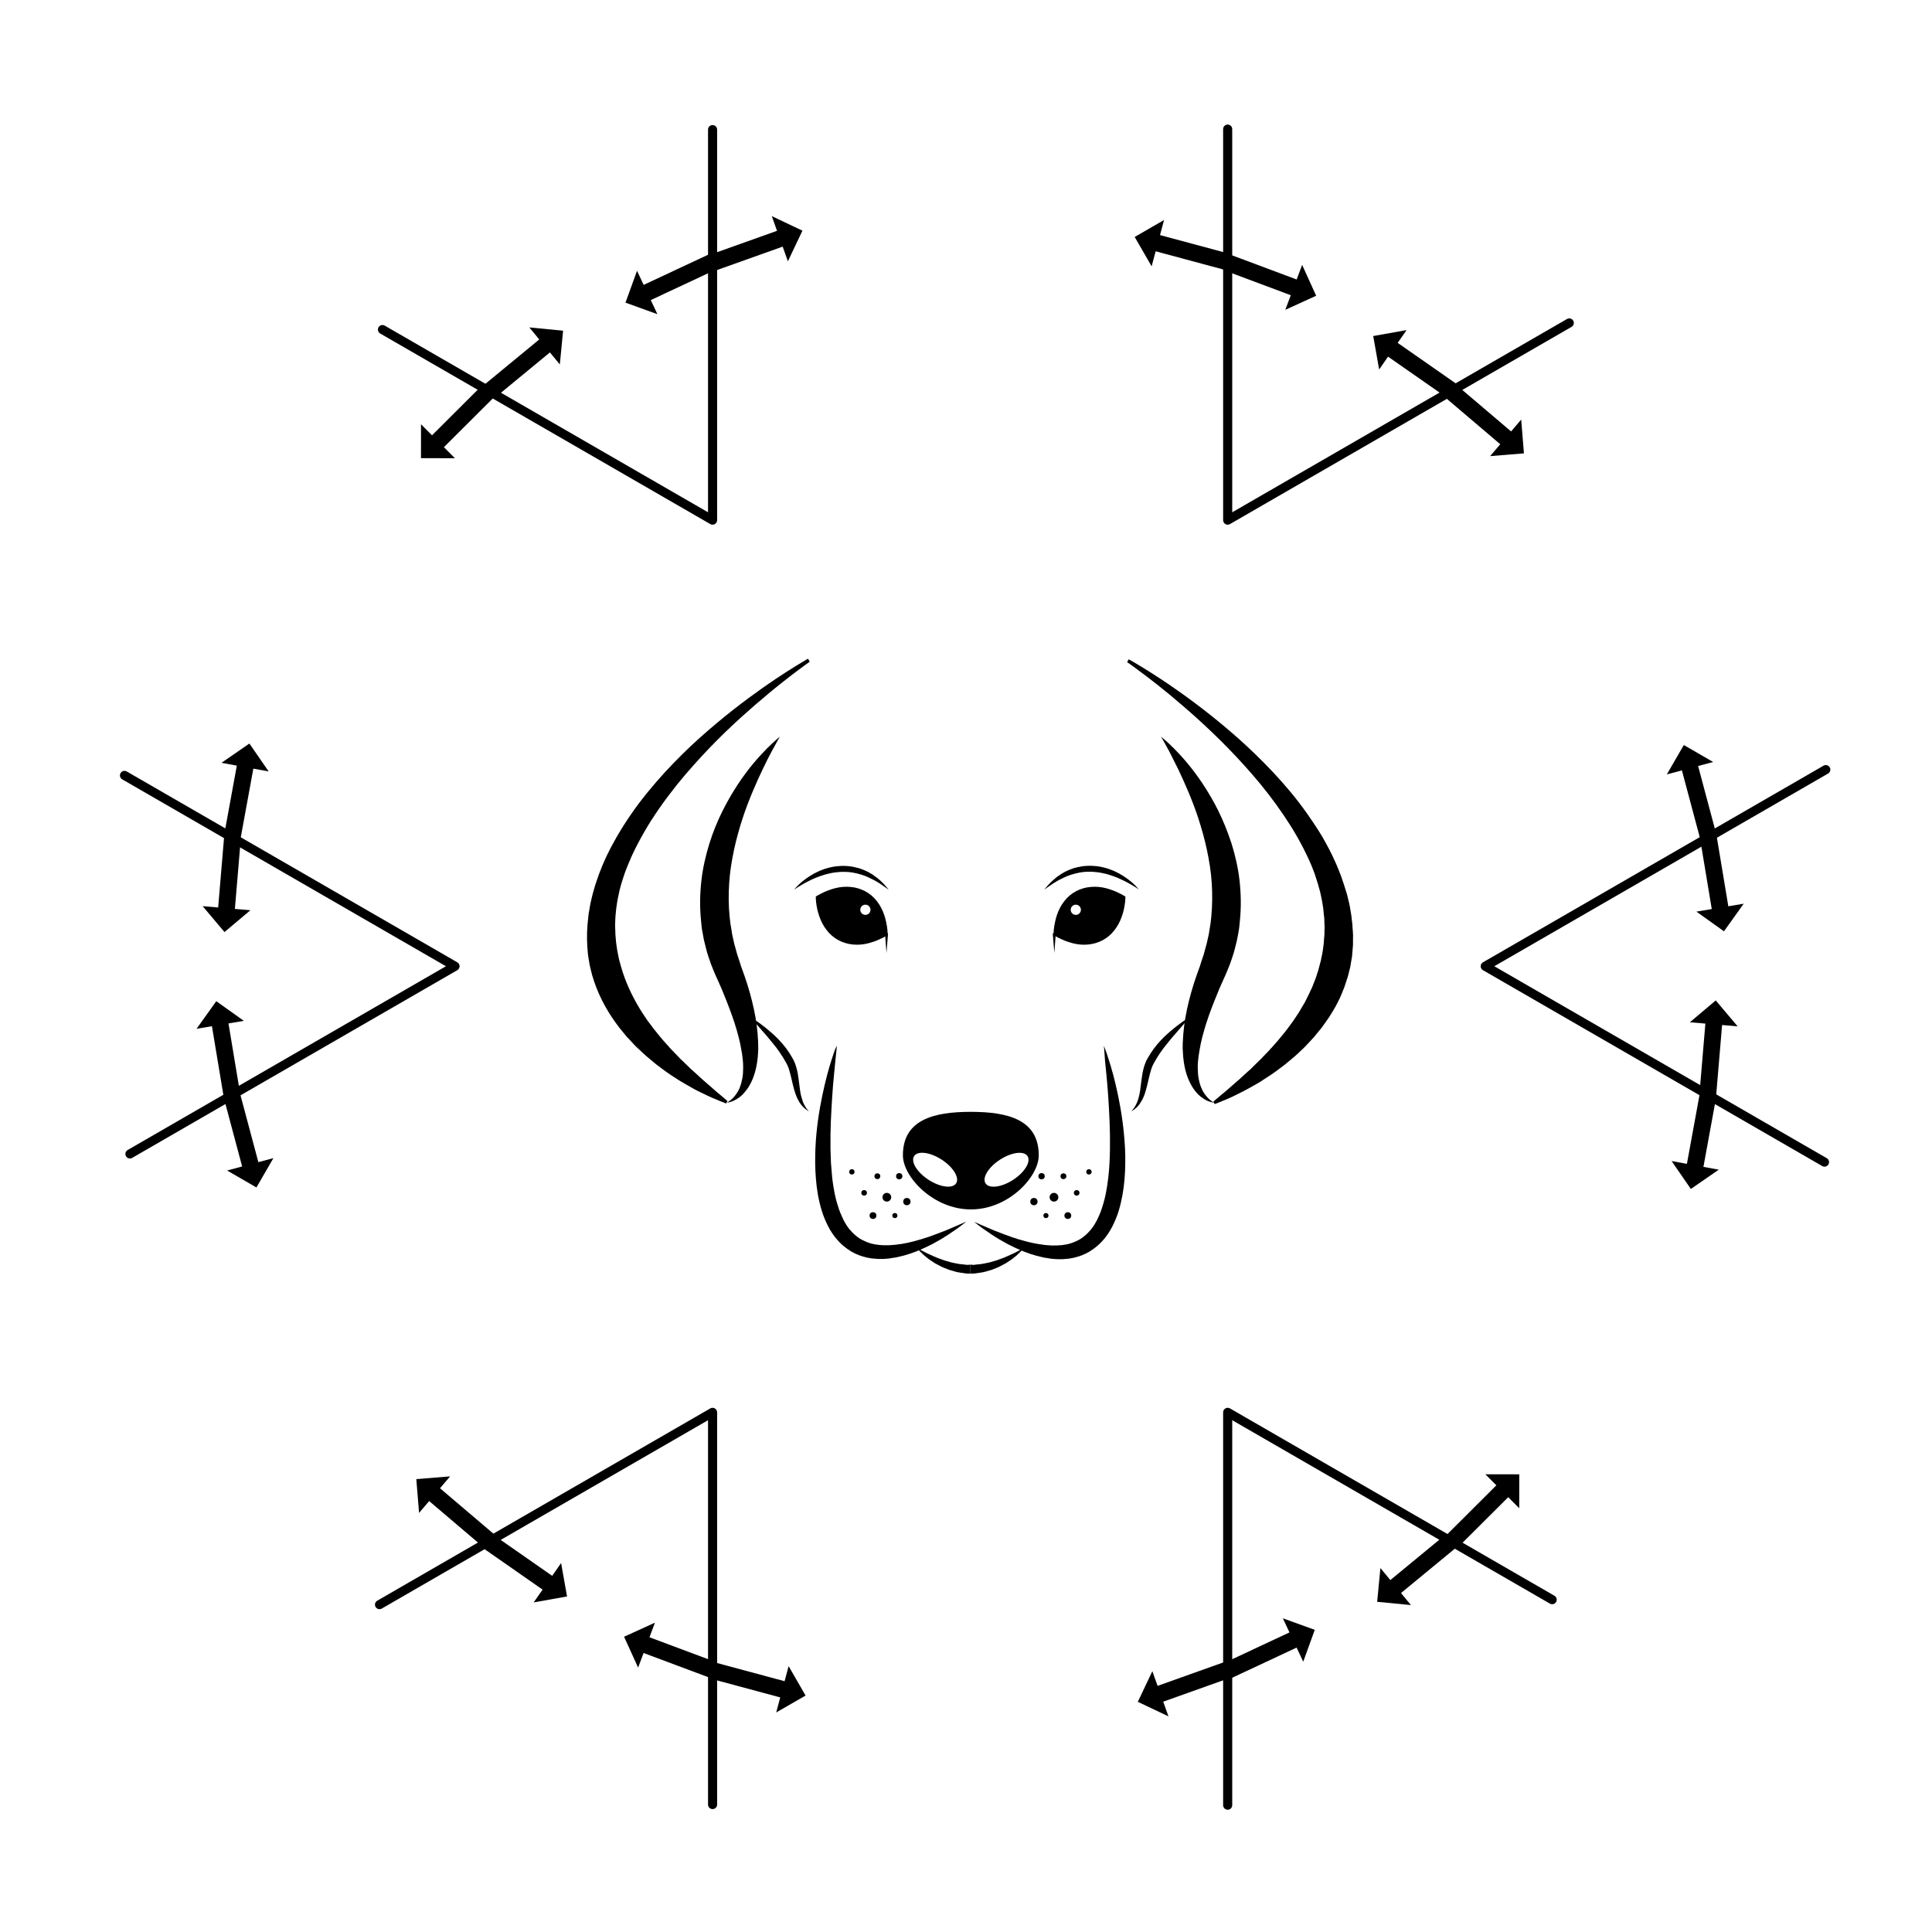 <?xml version="1.0" encoding="UTF-8" standalone="no"?>
<!DOCTYPE svg PUBLIC "-//W3C//DTD SVG 1.1//EN" "http://www.w3.org/Graphics/SVG/1.1/DTD/svg11.dtd">
<svg width="100%" height="100%" viewBox="0 0 3544 3544" version="1.1" xmlns="http://www.w3.org/2000/svg" xmlns:xlink="http://www.w3.org/1999/xlink" xml:space="preserve" xmlns:serif="http://www.serif.com/" style="fill-rule:evenodd;clip-rule:evenodd;stroke-linejoin:round;stroke-miterlimit:2;">
    <g id="Top">
        <g id="Engraving">
            <g transform="matrix(1,0,0,1,-936.966,-944.084)">
                <path d="M1634.37,1555.84L2239.93,1905.46C2242.51,1906.95 2245.68,1906.95 2248.26,1905.46C2250.84,1903.97 2252.43,1901.22 2252.43,1898.24L2252.43,1181.83C2252.43,1177.23 2248.69,1173.49 2244.09,1173.49C2239.49,1173.49 2235.76,1177.23 2235.76,1181.83L2235.76,1883.81C2235.76,1883.81 1642.7,1541.41 1642.7,1541.41C1638.72,1539.11 1633.62,1540.47 1631.32,1544.46C1629.02,1548.44 1630.38,1553.54 1634.37,1555.84Z"/>
            </g>
            <g transform="matrix(1,0,0,1,-936.966,-944.084)">
                <path d="M3180.64,1180.91L3180.64,1898.24C3180.64,1901.22 3182.23,1903.97 3184.81,1905.46C3187.39,1906.95 3190.57,1906.95 3193.14,1905.46L3819.77,1543.68C3823.75,1541.38 3825.12,1536.28 3822.82,1532.29C3820.52,1528.31 3815.42,1526.94 3811.44,1529.24L3197.31,1883.81C3197.31,1782.4 3197.31,1180.91 3197.31,1180.91C3197.31,1176.31 3193.58,1172.58 3188.98,1172.58C3184.38,1172.58 3180.64,1176.31 3180.64,1180.91Z"/>
            </g>
            <g transform="matrix(1,0,0,1,-936.966,-944.084)">
                <path d="M4282,2348.62L3657.25,2709.32C3654.67,2710.81 3653.08,2713.56 3653.08,2716.53C3653.08,2719.51 3654.67,2722.26 3657.25,2723.75L4279.62,3083.08C4283.6,3085.38 4288.7,3084.01 4291,3080.03C4293.3,3076.04 4291.94,3070.94 4287.95,3068.64L3678.08,2716.53C3766.2,2665.66 4290.33,2363.05 4290.33,2363.05C4294.32,2360.75 4295.68,2355.65 4293.38,2351.67C4291.08,2347.69 4285.98,2346.32 4282,2348.62Z"/>
            </g>
            <g transform="matrix(1,0,0,1,-936.966,-944.084)">
                <path d="M3788.38,3871.27L3193.14,3527.61C3190.57,3526.12 3187.39,3526.12 3184.81,3527.61C3182.23,3529.1 3180.64,3531.85 3180.64,3534.83L3180.64,4255.47C3180.64,4260.06 3184.38,4263.8 3188.98,4263.8C3193.58,4263.8 3197.31,4260.06 3197.31,4255.47L3197.31,3549.26C3197.31,3549.26 3780.04,3885.7 3780.04,3885.7C3784.03,3888 3789.12,3886.63 3791.43,3882.65C3793.72,3878.67 3792.36,3873.57 3788.38,3871.27Z"/>
            </g>
            <g transform="matrix(1,0,0,1,-936.966,-944.084)">
                <path d="M2252.43,4254.29L2252.43,3534.83C2252.43,3531.85 2250.84,3529.1 2248.26,3527.61C2245.68,3526.12 2242.51,3526.12 2239.93,3527.61L1628.97,3880.35C1624.99,3882.65 1623.62,3887.75 1625.92,3891.73C1628.22,3895.72 1633.32,3897.08 1637.3,3894.78C1637.3,3894.78 2148.78,3599.48 2235.76,3549.26C2235.76,3549.26 2235.76,4254.29 2235.76,4254.29C2235.76,4258.89 2239.49,4262.62 2244.09,4262.62C2248.69,4262.62 2252.43,4258.89 2252.43,4254.29Z"/>
            </g>
            <g transform="matrix(1,0,0,1,-936.966,-944.084)">
                <path d="M1179.46,3068.06L1775.82,2723.75C1778.4,2722.26 1779.99,2719.51 1779.99,2716.53C1779.99,2713.56 1778.4,2710.81 1775.82,2709.32L1169.47,2359.24C1165.49,2356.94 1160.38,2358.31 1158.09,2362.29C1155.79,2366.28 1157.15,2371.38 1161.14,2373.68C1161.14,2373.68 1668.39,2666.54 1754.99,2716.53C1754.99,2716.53 1171.13,3053.62 1171.13,3053.62C1167.15,3055.93 1165.78,3061.03 1168.08,3065.01C1170.38,3068.99 1175.48,3070.36 1179.46,3068.06Z"/>
            </g>
            <g transform="matrix(0.471,-0.168,0.336,0.942,-146.451,-513.137)">
                <path d="M2068.9,1440.77L2068.9,1409.98L2331.32,1409.98L2331.32,1381.39L2419.29,1425.38L2331.32,1469.36L2331.32,1440.77L2068.9,1440.77Z"/>
            </g>
            <g transform="matrix(0.381,0.324,-0.647,0.762,2795.94,-1038.33)">
                <path d="M2068.9,1440.77L2068.9,1409.98L2331.32,1409.98L2331.32,1381.39L2419.29,1425.38L2331.32,1469.36L2331.32,1440.77L2068.9,1440.77Z"/>
            </g>
            <g transform="matrix(-0.09,0.492,-0.984,-0.18,4721.96,1247.26)">
                <path d="M2068.9,1440.77L2068.9,1409.98L2331.32,1409.98L2331.32,1381.39L2419.29,1425.38L2331.32,1469.36L2331.32,1440.77L2068.9,1440.77Z"/>
            </g>
            <g transform="matrix(-0.471,0.168,-0.336,-0.942,3705.59,4058.04)">
                <path d="M2068.9,1440.77L2068.9,1409.98L2331.32,1409.98L2331.32,1381.39L2419.29,1425.38L2331.32,1469.36L2331.32,1440.77L2068.9,1440.77Z"/>
            </g>
            <g transform="matrix(-0.381,-0.324,0.647,-0.762,763.202,4583.23)">
                <path d="M2068.9,1440.77L2068.9,1409.98L2331.32,1409.98L2331.32,1381.39L2419.29,1425.38L2331.32,1469.36L2331.32,1440.77L2068.9,1440.77Z"/>
            </g>
            <g transform="matrix(0.09,-0.492,0.984,0.18,-1162.82,2297.64)">
                <path d="M2068.9,1440.77L2068.9,1409.98L2331.32,1409.98L2331.32,1381.39L2419.29,1425.38L2331.32,1469.36L2331.32,1440.77L2068.9,1440.77Z"/>
            </g>
            <g transform="matrix(0.386,-0.318,0.636,0.772,-807.462,275.543)">
                <path d="M2068.9,1440.77L2068.9,1409.98L2331.32,1409.98L2331.32,1381.39L2419.29,1425.38L2331.32,1469.36L2331.32,1440.77L2068.9,1440.77Z"/>
            </g>
            <g transform="matrix(0.468,0.175,-0.351,0.937,1782.41,-1216.44)">
                <path d="M2068.9,1440.77L2068.9,1409.98L2331.32,1409.98L2331.32,1381.39L2419.29,1425.38L2331.32,1469.36L2331.32,1440.77L2068.9,1440.77Z"/>
            </g>
            <g transform="matrix(0.082,0.493,-0.986,0.165,4369.45,280.47)">
                <path d="M2068.9,1440.77L2068.9,1409.98L2331.32,1409.98L2331.32,1381.39L2419.29,1425.38L2331.32,1469.36L2331.32,1440.77L2068.9,1440.77Z"/>
            </g>
            <g transform="matrix(-0.386,0.318,-0.636,-0.772,4366.6,3269.36)">
                <path d="M2068.9,1440.77L2068.9,1409.98L2331.32,1409.98L2331.32,1381.39L2419.29,1425.38L2331.32,1469.36L2331.32,1440.77L2068.9,1440.77Z"/>
            </g>
            <g transform="matrix(-0.468,-0.175,0.351,-0.937,1776.72,4761.34)">
                <path d="M2068.9,1440.77L2068.9,1409.98L2331.32,1409.98L2331.32,1381.39L2419.29,1425.38L2331.32,1469.36L2331.32,1440.77L2068.9,1440.77Z"/>
            </g>
            <g transform="matrix(-0.082,-0.493,0.986,-0.165,-810.307,3264.43)">
                <path d="M2068.9,1440.77L2068.9,1409.98L2331.32,1409.98L2331.32,1381.39L2419.29,1425.38L2331.32,1469.36L2331.32,1440.77L2068.9,1440.77Z"/>
            </g>
            <g transform="matrix(-0.453,0.212,-0.425,-0.905,2849.1,1332.25)">
                <path d="M2068.9,1440.77L2068.9,1409.98L2331.32,1409.98L2331.32,1381.39L2419.29,1425.38L2331.32,1469.36L2331.32,1440.77L2068.9,1440.77Z"/>
            </g>
            <g transform="matrix(-0.41,-0.286,0.572,-0.821,2695.56,2478.59)">
                <path d="M2068.9,1440.77L2068.9,1409.98L2331.32,1409.98L2331.32,1381.39L2419.29,1425.38L2331.32,1469.36L2331.32,1440.77L2068.9,1440.77Z"/>
            </g>
            <g transform="matrix(0.042,-0.498,0.996,0.085,1626.03,2918.79)">
                <path d="M2068.9,1440.77L2068.9,1409.98L2331.32,1409.98L2331.32,1381.39L2419.29,1425.38L2331.32,1469.36L2331.32,1440.77L2068.9,1440.77Z"/>
            </g>
            <g transform="matrix(0.453,-0.212,0.425,0.905,710.043,2212.65)">
                <path d="M2068.9,1440.77L2068.9,1409.98L2331.32,1409.98L2331.32,1381.39L2419.29,1425.38L2331.32,1469.36L2331.32,1440.77L2068.9,1440.77Z"/>
            </g>
            <g transform="matrix(0.41,0.286,-0.572,0.821,863.579,1066.32)">
                <path d="M2068.9,1440.77L2068.9,1409.98L2331.32,1409.98L2331.32,1381.39L2419.29,1425.38L2331.32,1469.36L2331.32,1440.77L2068.9,1440.77Z"/>
            </g>
            <g transform="matrix(-0.042,0.498,-0.996,-0.085,1933.11,626.112)">
                <path d="M2068.9,1440.77L2068.9,1409.98L2331.32,1409.98L2331.32,1381.39L2419.29,1425.38L2331.32,1469.36L2331.32,1440.77L2068.9,1440.77Z"/>
            </g>
            <g transform="matrix(-0.354,0.353,-0.707,-0.708,2636.41,995.604)">
                <path d="M2068.9,1440.77L2068.9,1409.98L2331.32,1409.98L2331.32,1381.39L2419.29,1425.38L2331.32,1469.36L2331.32,1440.77L2068.9,1440.77Z"/>
            </g>
            <g transform="matrix(-0.483,-0.13,0.259,-0.966,2880.76,2126.07)">
                <path d="M2068.9,1440.77L2068.9,1409.98L2331.32,1409.98L2331.32,1381.39L2419.29,1425.38L2331.32,1469.36L2331.32,1440.77L2068.9,1440.77Z"/>
            </g>
            <g transform="matrix(-0.129,-0.483,0.966,-0.258,2023.92,2902.92)">
                <path d="M2068.9,1440.77L2068.9,1409.98L2331.32,1409.98L2331.32,1381.39L2419.29,1425.38L2331.32,1469.36L2331.32,1440.77L2068.9,1440.77Z"/>
            </g>
            <g transform="matrix(0.354,-0.353,0.707,0.708,922.729,2549.3)">
                <path d="M2068.9,1440.77L2068.9,1409.98L2331.32,1409.98L2331.32,1381.39L2419.29,1425.38L2331.32,1469.36L2331.32,1440.77L2068.9,1440.77Z"/>
            </g>
            <g transform="matrix(0.483,0.13,-0.259,0.966,678.38,1418.83)">
                <path d="M2068.9,1440.77L2068.9,1409.98L2331.32,1409.98L2331.32,1381.39L2419.29,1425.38L2331.32,1469.36L2331.32,1440.77L2068.9,1440.77Z"/>
            </g>
            <g transform="matrix(0.129,0.483,-0.966,0.258,1535.22,641.982)">
                <path d="M2068.9,1440.77L2068.9,1409.98L2331.32,1409.98L2331.32,1381.39L2419.29,1425.38L2331.32,1469.36L2331.32,1440.77L2068.9,1440.77Z"/>
            </g>
            <g transform="matrix(2.228,0,0,2.228,885.313,882.988)">
                <path d="M269.3,148.5C269.3,148.5 267.8,149.5 265,151.6C262.2,153.6 258.1,156.7 253,160.6C247.9,164.6 241.7,169.4 234.8,175.2C227.9,180.9 220.2,187.6 212,195C203.8,202.5 195.2,210.7 186.5,219.8C177.8,228.9 168.9,238.8 160.3,249.4C156.1,254.8 151.8,260.2 147.8,265.9C145.7,268.7 143.8,271.7 141.8,274.6C140.8,276.1 139.9,277.6 138.9,279C138,280.5 137,282 136.1,283.5C135.2,285 134.3,286.5 133.4,288.1C132.5,289.6 131.7,291.2 130.8,292.7C129,295.8 127.5,299 125.8,302.1C125,303.7 124.3,305.3 123.5,306.9L122.4,309.3C122,310.1 121.7,310.9 121.4,311.7L119.3,316.6L117.4,321.5C115.1,328.1 112.9,334.8 111.7,341.6C110.9,345 110.5,348.4 110,351.7C109.8,353.4 109.7,355.1 109.5,356.7C109.4,357.5 109.3,358.4 109.3,359.2L109.2,361.7C109.2,363.4 109,365 109.1,366.7C109.2,368.3 109.2,370 109.3,371.6L109.3,372.8L109.6,376.4C109.8,378 109.8,379.6 110.1,381.2C110.3,382.8 110.6,384.4 110.8,385.9C111.1,387.5 111.4,389 111.7,390.6C112.2,393.7 113.2,396.7 114,399.7C117.4,411.7 122.6,422.8 128.6,432.9C129.4,434.2 130.1,435.4 130.9,436.7L135.7,443.9C136.6,445 137.4,446.2 138.3,447.3C140,449.6 141.6,451.8 143.4,453.9C144.3,455 145.1,456 146,457.1C146.9,458.1 147.7,459.2 148.6,460.2C150.4,462.2 152.1,464.1 153.8,466C154.2,466.5 154.6,467 155.1,467.4C155.5,467.9 156,468.3 156.4,468.8C157.3,469.7 158.1,470.6 159,471.5C159.9,472.4 160.7,473.3 161.5,474.1C161.9,474.5 162.3,475 162.7,475.4C163.1,475.8 163.6,476.2 164,476.6C165.7,478.2 167.3,479.8 168.9,481.3C169.7,482.1 170.5,482.8 171.2,483.6L173.6,485.7C175.1,487.1 176.6,488.5 178.1,489.8C180.9,492.5 183.7,494.7 186.1,496.9C188.6,499 190.7,501 192.6,502.6C194.5,504.2 196.2,505.6 197.5,506.7C200.2,509 201.6,510.2 201.6,510.2L200.4,512.2C200.4,512.2 198.6,511.5 195.4,510.2C193.8,509.5 191.8,508.7 189.4,507.7C187,506.7 184.4,505.4 181.4,504C178.4,502.5 175.1,501 171.6,498.9C169.9,497.9 168,496.9 166.2,495.8C165.3,495.3 164.3,494.7 163.3,494.1C162.4,493.5 161.4,492.9 160.4,492.3C156.5,489.8 152.3,487.1 148.1,483.9C147,483.1 146,482.3 144.9,481.5C144.4,481.1 143.8,480.7 143.3,480.3C142.8,479.9 142.2,479.4 141.7,479C139.5,477.2 137.4,475.4 135.1,473.5C132.9,471.6 130.7,469.5 128.5,467.4C126.2,465.4 124.1,463.1 121.9,460.7C120.8,459.5 119.7,458.4 118.6,457.2C117.6,455.9 116.5,454.7 115.5,453.4C114.4,452.1 113.4,450.8 112.3,449.5C111.3,448.2 110.3,446.7 109.3,445.4C101.3,434.3 94.3,421.1 90.1,406.3C89.2,402.6 88.1,398.8 87.6,395C87.4,394 87.3,393.1 87.1,392.1C87,391.1 86.8,390.2 86.7,389.2C86.5,387.2 86.4,385.3 86.2,383.3C85.7,375.4 85.9,367.5 86.9,359.6L87.2,356.6C87.3,355.6 87.5,354.6 87.7,353.7C88,351.8 88.4,349.8 88.7,347.8C89.6,344 90.4,340.1 91.6,336.3C92.6,332.5 93.9,328.8 95.2,325.1C95.8,323.2 96.6,321.4 97.3,319.6C98,317.8 98.7,315.9 99.5,314.2L101.9,308.8L104.5,303.6C104.9,302.7 105.3,301.9 105.8,301L107.2,298.5C108.1,296.8 109,295.1 110,293.4C112,290.1 113.8,286.8 115.9,283.6C116.9,282 117.9,280.4 119,278.8C120.1,277.2 121.1,275.7 122.2,274.1C130.7,261.7 140.2,250.4 149.7,239.9C159.3,229.5 169,219.9 178.6,211.3C188.2,202.7 197.6,194.9 206.4,188C215.2,181.1 223.5,175 230.9,169.8C238.3,164.6 244.9,160.2 250.4,156.7C255.9,153.2 260.3,150.5 263.3,148.7C266.3,146.9 267.9,146 267.9,146L269.3,148.5Z" style="fill-rule:nonzero;"/>
            </g>
            <g transform="matrix(2.228,0,0,2.228,885.313,882.988)">
                <path d="M244.7,210.2C244.7,210.2 244,211.3 242.9,213.4C241.7,215.5 240,218.6 237.9,222.5C235.8,226.5 233.3,231.2 230.7,236.8C228,242.3 225.2,248.6 222.3,255.5C219.4,262.4 216.5,269.9 213.9,277.9C211.3,285.9 208.9,294.4 207,303.3C205.1,312.2 203.6,321.3 203,330.7C202.4,340 202.4,349.5 203.4,358.8L203.8,362.3L204,364.1L204.3,365.8C204.7,368.1 205.1,370.4 205.4,372.7C205.9,375 206.4,377.3 206.9,379.5C207.1,380.6 207.4,381.8 207.8,382.9L209.6,389.5C210,390.6 210.4,391.7 210.7,392.8C211.1,393.9 211.4,395 211.8,396.1L212.3,397.7L212.4,398.1L212.9,399.6C213.7,401.9 214.6,404.2 215.4,406.5C215.8,407.6 216.2,408.9 216.6,410.1L217.8,413.7C220.8,423.2 223.1,432.5 224.7,441.5C225,443.8 225.4,446 225.7,448.2C225.9,450.4 226.2,452.6 226.4,454.8C226.5,457 226.7,459.1 226.8,461.2C226.8,462.3 226.8,463.3 226.9,464.4L226.9,467.5C226.7,475.7 225.5,483.3 223.2,489.7C222.1,492.9 220.7,495.8 219.1,498.4C217.5,500.9 215.8,503 214.1,504.8C210.6,508.2 207.1,509.9 204.8,510.7C203.6,511.1 202.7,511.3 202,511.4C201.4,511.5 201,511.5 201,511.5C201,511.5 202.2,511 204.1,509.5C205,508.8 206.1,507.8 207.2,506.5C208.3,505.2 209.4,503.7 210.4,501.9C211.4,500.1 212.2,498 212.9,495.6C213.5,493.2 214.1,490.6 214.3,487.8C214.4,487.1 214.4,486.4 214.4,485.6C214.4,484.9 214.5,484.1 214.5,483.4C214.5,481.9 214.5,480.3 214.4,478.7C214.3,477.9 214.3,477.1 214.2,476.3C214.1,475.5 214,474.6 213.9,473.8C213.8,472.1 213.4,470.4 213.1,468.6C212.8,466.8 212.4,465 212.1,463.2C211.7,461.4 211.2,459.5 210.8,457.6C210.3,455.7 209.8,453.8 209.2,451.8C208.6,449.9 208,447.9 207.4,445.9C204.8,437.9 201.6,429.6 198.1,421.1C197.7,420.1 197.2,419 196.8,417.9C196.3,416.8 195.9,415.8 195.4,414.7C194.4,412.5 193.4,410.2 192.4,408L191.9,407L191.9,406.9C192,407.1 191.9,406.9 191.9,406.9L191.7,406.4L190.9,404.6C190.4,403.4 189.9,402.1 189.4,400.9C188.9,399.7 188.4,398.4 187.9,397.2C187.5,395.9 187.1,394.6 186.6,393.4C186.2,392.1 185.8,390.8 185.3,389.5C184.9,388.2 184.5,386.9 184.2,385.6C183.5,383 182.9,380.3 182.2,377.6L180.7,369.5L180.4,367.5L180.2,365.5L179.8,361.4C178.7,350.5 178.9,339.4 180.1,328.8C181.3,318.1 183.7,307.9 186.7,298.2C189.7,288.6 193.4,279.6 197.5,271.4C198.5,269.4 199.5,267.4 200.6,265.4C201.7,263.5 202.7,261.6 203.8,259.7C206,256 208.1,252.5 210.3,249.2C214.7,242.6 219,236.9 223.1,232C227.2,227.1 231,223.1 234.2,219.8C237.4,216.6 240.1,214.2 241.9,212.6C243.6,211 244.7,210.2 244.7,210.2Z" style="fill-rule:nonzero;"/>
            </g>
            <g transform="matrix(2.228,0,0,2.228,885.313,882.988)">
                <path d="M221.5,441.6L222.4,442.2C223,442.6 223.8,443.1 224.9,443.9C226,444.6 227.2,445.5 228.7,446.6C230.1,447.7 231.8,448.9 233.5,450.3C235.2,451.7 237,453.2 238.9,454.9C240.8,456.6 242.7,458.5 244.6,460.5C246.5,462.5 248.4,464.8 250.1,467.1C251.9,469.5 253.5,472 255,474.7L256.1,476.7L256.2,476.8L256.3,477.1L256.4,477.3L257,478.8C257.3,479.4 257.6,480.3 257.8,481L258.2,482.2L258.5,483.3C259.3,486.2 259.8,489.1 260.1,491.8C260.5,494.5 260.8,497.1 261.1,499.5C261.3,500.7 261.4,501.9 261.6,503C261.7,503.6 261.8,504.1 261.9,504.6C262,505.1 262.1,505.6 262.3,506.2C262.8,508.2 263.4,510 264,511.6C264.7,513.1 265.4,514.5 266.1,515.5C266.7,516.6 267.4,517.3 267.9,517.8C268.3,518.3 268.6,518.6 268.6,518.6C268.6,518.6 268.3,518.4 267.7,518.1C267.1,517.7 266.2,517.2 265.2,516.3C264.2,515.5 263.1,514.3 261.9,512.8C261.4,512 260.8,511.2 260.3,510.3C259.8,509.4 259.3,508.4 258.8,507.4C257.9,505.3 257.1,503 256.4,500.5C255.7,498 255.1,495.4 254.5,492.8C253.9,490.2 253.3,487.5 252.5,485L252.2,484L251.9,483.1C251.7,482.5 251.5,482 251.2,481.3L250.7,480.3L250.5,479.8L250.4,479.6L250.4,479.5C250.4,479.5 250.3,479.4 250.4,479.6L250.3,479.5L249.3,477.7C248,475.3 246.5,472.9 244.9,470.6C244.1,469.5 243.3,468.4 242.5,467.2C241.7,466.1 240.9,465 240,464C238.4,461.9 236.7,459.9 235.1,458C233.5,456.1 232,454.3 230.5,452.7C229.1,451 227.8,449.5 226.6,448.2C225.4,446.9 224.4,445.7 223.6,444.7C222.8,443.7 222.2,442.9 221.7,442.4C221.7,441.9 221.5,441.6 221.5,441.6Z" style="fill-rule:nonzero;"/>
            </g>
            <g transform="matrix(2.228,0,0,2.228,885.313,882.988)">
                <path d="M291.7,464.7C291.7,464.7 291.3,468.9 290.5,476.3C290.1,480 289.7,484.5 289.2,489.6C288.7,494.7 288.2,500.5 287.8,506.8C287.4,513.1 287,519.9 286.7,527C286.4,534.2 286.3,541.7 286.4,549.5C286.5,553.4 286.6,557.3 286.8,561.3C287.1,565.2 287.4,569.2 287.8,573.2C288,575.2 288.3,577.2 288.6,579.1C288.7,580.1 288.9,581.1 289.1,582.1C289.3,583.1 289.4,584.1 289.6,585C290.3,588.9 291.3,592.8 292.5,596.5C293.6,600.3 295.1,603.8 296.7,607.2C297.1,608 297.5,608.9 298,609.7L299.4,612.1L300.9,614.3C301.4,615.1 302,615.7 302.6,616.4C304.9,619.1 307.4,621.4 310.3,623.3C313.2,625.1 316.3,626.4 319.5,627.4C320.3,627.6 321.2,627.8 322,628C322.8,628.2 323.7,628.3 324.5,628.4L325.8,628.6C326.2,628.7 326.7,628.7 327.1,628.7C328,628.8 328.8,628.9 329.7,628.9C330.6,629 331.4,628.9 332.3,628.9C333.2,628.9 334,629 334.9,628.9C335.8,628.8 336.6,628.8 337.5,628.7C338.4,628.6 339.2,628.6 340,628.5C346.8,627.8 353.3,626.3 359.2,624.5C359.9,624.3 360.7,624.1 361.4,623.9C362.1,623.7 362.8,623.4 363.5,623.2C364.9,622.7 366.3,622.3 367.6,621.9C370.3,620.9 372.8,620 375.2,619.1C377.6,618.2 379.8,617.3 381.9,616.5C384,615.6 385.8,614.8 387.5,614.1C390.9,612.7 393.6,611.5 395.4,610.7C397.2,609.9 398.2,609.5 398.2,609.5C398.2,609.5 397.4,610.2 395.8,611.4C395,612 394,612.8 392.9,613.6C392.3,614 391.7,614.5 391,615C390.3,615.5 389.6,616 388.8,616.5C387.3,617.6 385.5,618.7 383.7,620C381.8,621.2 379.7,622.5 377.5,623.9C375.2,625.2 372.8,626.6 370.2,628C368.9,628.7 367.5,629.3 366.1,630C365.4,630.3 364.7,630.7 364,631C363.3,631.3 362.5,631.6 361.8,632C355.8,634.7 349.1,637.1 341.5,638.7C340.6,638.9 339.6,639.1 338.6,639.2C337.6,639.3 336.6,639.5 335.6,639.7C334.6,639.9 333.6,639.9 332.6,640C331.6,640.1 330.5,640.2 329.5,640.2C327.4,640.2 325.3,640.3 323.1,640L319.8,639.7L316.5,639.1C312.1,638.1 307.6,636.5 303.5,634.1C302.5,633.5 301.5,632.8 300.5,632.1C300,631.8 299.5,631.4 299,631L297.6,629.9C296.6,629.2 295.8,628.3 294.9,627.5L293.6,626.2C293.2,625.8 292.8,625.3 292.4,624.9C291.6,624 290.8,623.1 290.1,622.2L288,619.3L286.1,616.3C285.5,615.3 285,614.2 284.4,613.2C282.3,609 280.5,604.8 279.2,600.4C276.5,591.7 275.1,582.9 274.4,574.3C274,570 273.9,565.7 273.8,561.5C273.8,557.3 273.8,553.2 274,549.1C274.7,532.9 277.1,518 279.7,505.5C281,499.2 282.4,493.5 283.7,488.5C285,483.5 286.4,479.1 287.5,475.6C288.6,472 289.6,469.3 290.3,467.4C291.3,465.6 291.7,464.7 291.7,464.7Z" style="fill-rule:nonzero;"/>
            </g>
            <g transform="matrix(2.228,0,0,2.228,885.313,882.988)">
                <circle cx="332.8" cy="589.4" r="3.6"/>
            </g>
            <g transform="matrix(2.228,0,0,2.228,885.313,882.988)">
                <circle cx="343" cy="572.1" r="2.6"/>
            </g>
            <g transform="matrix(2.228,0,0,2.228,885.313,882.988)">
                <circle cx="325" cy="572.1" r="2.4"/>
            </g>
            <g transform="matrix(2.228,0,0,2.228,885.313,882.988)">
                <circle cx="304" cy="568.5" r="2.2"/>
            </g>
            <g transform="matrix(2.228,0,0,2.228,885.313,882.988)">
                <circle cx="314.1" cy="585.8" r="2.3"/>
            </g>
            <g transform="matrix(2.228,0,0,2.228,885.313,882.988)">
                <circle cx="321.4" cy="604.5" r="2.8"/>
            </g>
            <g transform="matrix(2.228,0,0,2.228,885.313,882.988)">
                <circle cx="339.4" cy="604.5" r="2.1"/>
            </g>
            <g transform="matrix(2.228,0,0,2.228,885.313,882.988)">
                <circle cx="349.3" cy="593" r="3"/>
            </g>
            <g transform="matrix(2.228,0,0,2.228,885.313,882.988)">
                <path d="M333.8,372.1L332.5,388.3L331.3,372.1L333.8,372.1Z" style="fill-rule:nonzero;"/>
            </g>
            <g transform="matrix(2.228,0,0,2.228,885.313,882.988)">
                <path d="M398.9,645.1C397.4,644.9 396,644.7 394.5,644.6C391.6,644.4 388.8,643.6 386,643.1C383.3,642.2 380.6,641.7 378.2,640.7C377,640.3 375.8,639.8 374.6,639.4C373.5,638.9 372.4,638.5 371.3,638C369.2,637.1 367.3,636.1 365.6,635.4C364,634.5 362.4,633.8 361.2,633.1C360,632.4 359,631.9 358.4,631.5C357.8,631.1 357.4,630.9 357.4,630.9C357.4,630.9 357.6,631.2 358.1,631.8C358.6,632.4 359.3,633.3 360.3,634.2C361.3,635.2 362.5,636.4 364,637.7C365.5,638.9 367.2,640.4 369.3,641.7C370.3,642.4 371.4,643.1 372.5,643.8C373.7,644.4 374.9,645.1 376.1,645.7C378.5,647.1 381.3,648.1 384.2,649.2C385.7,649.6 387.2,650.1 388.7,650.5C389.5,650.7 390.2,651 391,651.1L393.4,651.5C395,651.7 396.6,652 398.3,652.2L401.6,652.3L401.6,644.9L398.9,645.1Z" style="fill-rule:nonzero;"/>
            </g>
            <g transform="matrix(2.228,0,0,2.228,885.313,882.988)">
                <path d="M532,146.5C532,146.5 533.6,147.4 536.7,149.2C539.7,151 544.1,153.6 549.6,157.1C555.1,160.6 561.8,164.9 569.2,170.1C576.7,175.3 585,181.3 593.9,188.2C602.8,195.1 612.2,202.8 621.9,211.4C631.6,220 641.4,229.5 651.1,239.8C660.8,250.2 670.3,261.4 679,273.8C681.1,276.9 683.3,280 685.4,283.2C686.4,284.8 687.5,286.4 688.5,288C689.5,289.6 690.5,291.3 691.5,292.9C695.3,299.6 699,306.4 702.1,313.6L703.3,316.3C703.7,317.2 704,318.1 704.4,319L706.6,324.5L708.5,330.1C709.2,331.9 709.7,333.8 710.3,335.7L711.2,338.5C711.5,339.4 711.8,340.4 712,341.4C712.5,343.3 712.9,345.3 713.4,347.2C713.9,349.1 714.2,351.1 714.5,353.1L715,356C715.2,357 715.3,358 715.4,359C715.6,361 715.9,362.9 716.1,364.9C716.2,366.9 716.3,368.9 716.5,370.9C716.7,372.9 716.7,374.9 716.6,376.9L716.6,379.9C716.6,380.9 716.6,381.9 716.5,382.9C716.3,384.9 716.2,386.8 716,388.8L715.9,390.3C715.8,390.8 715.8,391.3 715.7,391.8C715.5,392.8 715.4,393.7 715.2,394.7C715,395.7 714.9,396.6 714.7,397.6L714.5,399L714.2,400.4C713.7,402.3 713.3,404.2 712.8,406C712.4,407.9 711.7,409.7 711.1,411.5C710.5,413.3 710,415.1 709.3,416.9C708.6,418.6 707.9,420.4 707.2,422.1C706.8,423 706.5,423.8 706.1,424.7C705.7,425.5 705.3,426.3 704.9,427.2C703.3,430.5 701.6,433.7 699.7,436.7C698.8,438.2 697.8,439.7 696.9,441.2C695.9,442.7 694.9,444.1 693.9,445.5L690.9,449.7C689.8,451 688.8,452.3 687.7,453.6C686.6,454.9 685.6,456.2 684.6,457.4L681.3,461C679.1,463.3 677,465.7 674.8,467.7C672.6,469.8 670.4,471.9 668.2,473.8C666,475.7 663.8,477.5 661.6,479.3C661.1,479.7 660.5,480.2 660,480.6C659.4,481 658.9,481.4 658.4,481.8C657.3,482.6 656.2,483.4 655.2,484.2C651,487.4 646.8,490.1 642.9,492.6C641.9,493.2 641,493.8 640,494.5C639,495.1 638.1,495.6 637.1,496.2C635.2,497.3 633.4,498.3 631.6,499.3C628.1,501.3 624.8,502.9 621.8,504.4C618.8,505.9 616.2,507.2 613.8,508.2C611.4,509.2 609.4,510.1 607.8,510.7C604.5,512.1 602.8,512.7 602.8,512.7L601.6,510.7C601.6,510.7 603,509.4 605.7,507.2C607,506 608.7,504.7 610.6,503.1C612.6,501.5 614.7,499.5 617.2,497.4C619.6,495.2 622.4,493 625.2,490.3C626.6,489 628.1,487.6 629.7,486.2L632.1,484.1C632.9,483.3 633.7,482.6 634.4,481.8C636,480.2 637.6,478.7 639.3,477C639.7,476.6 640.1,476.2 640.6,475.8C641,475.4 641.4,474.9 641.8,474.5C642.6,473.6 643.5,472.8 644.3,471.9C645.2,471 646,470.1 646.9,469.2C647.3,468.7 647.8,468.3 648.2,467.8C648.6,467.3 649,466.8 649.5,466.4C651.2,464.5 653,462.5 654.7,460.5C658.1,456.4 661.7,452.2 664.9,447.6C665.7,446.5 666.6,445.3 667.4,444.2L672.2,437C672.9,435.7 673.7,434.5 674.4,433.2C675.1,431.9 675.9,430.7 676.7,429.4C677.4,428.1 678,426.7 678.7,425.4C679,424.7 679.4,424.1 679.7,423.4L680.7,421.4C681.3,420 681.9,418.6 682.6,417.3C682.9,416.6 683.2,415.9 683.5,415.2C683.8,414.5 684,413.8 684.3,413.1C684.9,411.7 685.4,410.2 686,408.8C686.5,407.4 686.9,405.9 687.4,404.4C687.9,402.9 688.4,401.5 688.7,399.9L689.9,395.4L690.2,394.3L690.4,393.1L690.9,390.8C691.6,387.7 692,384.5 692.4,381.3C692.5,380.5 692.6,379.7 692.6,378.9L693,374.1C693.1,373.3 693.1,372.5 693.1,371.6C693.1,370 693.2,368.3 693.2,366.7C693.1,365 693.1,363.4 693,361.7C693,360.9 693,360 692.9,359.2L692.6,356.7C692.4,355 692.3,353.3 692.1,351.6C691.8,349.9 691.6,348.2 691.3,346.5C691.2,345.7 691,344.8 690.8,344L690.3,341.5C689.7,338.1 688.6,334.8 687.7,331.4L686.1,326.4C685.8,325.6 685.6,324.7 685.3,323.9L684.4,321.4C682,314.8 678.9,308.3 675.7,302C674.9,300.4 674,298.8 673.2,297.3C672.4,295.7 671.5,294.2 670.6,292.6C668.9,289.5 667,286.5 665.1,283.4C657.5,271.4 649.2,260 640.5,249.4C631.8,238.8 622.8,229 614,219.9C605.2,210.9 596.5,202.6 588.3,195.2C580.1,187.8 572.3,181.2 565.4,175.4C558.4,169.7 552.2,164.8 547.1,160.9C541.9,157 537.8,154 535,151.9C532.2,149.9 530.6,148.8 530.6,148.8L532,146.5Z" style="fill-rule:nonzero;"/>
            </g>
            <g transform="matrix(2.228,0,0,2.228,885.313,882.988)">
                <path d="M558.5,210.2C558.5,210.2 559.5,211 561.4,212.6C563.3,214.2 565.9,216.6 569.1,219.8C572.3,223 576.1,227.1 580.2,232C584.3,236.9 588.6,242.6 593,249.2C595.2,252.5 597.3,256 599.5,259.7C600.6,261.6 601.6,263.5 602.7,265.4C603.7,267.4 604.7,269.4 605.8,271.4C609.8,279.6 613.5,288.6 616.6,298.2C619.6,307.8 622,318.1 623.2,328.8C624.4,339.5 624.6,350.5 623.5,361.4L623.1,365.5L622.9,367.5L622.6,369.5C622.1,372.2 621.7,374.9 621.1,377.6C620.5,380.3 619.8,382.9 619.1,385.6C618.8,386.9 618.4,388.2 618,389.5C617.6,390.8 617.2,392.1 616.7,393.4C616.3,394.7 615.8,396 615.4,397.2C614.9,398.4 614.4,399.7 613.9,400.9C613.4,402.1 612.9,403.4 612.4,404.6L611.6,406.4L611.4,406.9C611.4,406.9 611.3,407.1 611.4,406.9L611.4,407L610.9,408C609.9,410.2 608.9,412.5 607.9,414.7C607.4,415.8 607,416.9 606.5,417.9C606.1,419 605.6,420 605.2,421.1C601.7,429.6 598.4,437.9 595.9,445.9C595.3,447.9 594.6,449.9 594.1,451.8C593.6,453.8 593,455.7 592.5,457.6C592.1,459.5 591.6,461.4 591.2,463.2C590.9,465 590.5,466.8 590.2,468.6C589.9,470.4 589.6,472.1 589.4,473.8C589.3,474.6 589.2,475.5 589.1,476.3C589,477.1 589,477.9 588.9,478.7C588.7,480.3 588.8,481.9 588.8,483.4C588.8,484.2 588.9,484.9 588.9,485.6C589,486.3 588.9,487.1 589,487.8C589.2,490.7 589.8,493.2 590.4,495.6C591.1,498 592,500.1 592.9,501.9C593.9,503.7 595,505.2 596.1,506.5C597.2,507.8 598.2,508.7 599.2,509.5C601,511 602.3,511.5 602.3,511.5C602.3,511.5 602,511.5 601.3,511.4C600.7,511.3 599.7,511.1 598.5,510.7C596.1,509.9 592.7,508.2 589.2,504.8C587.5,503.1 585.8,501 584.2,498.4C582.7,495.9 581.3,493 580.1,489.7C577.8,483.3 576.7,475.7 576.4,467.5C576.3,466.5 576.4,465.4 576.4,464.4C576.4,463.4 576.4,462.3 576.5,461.2C576.6,459.1 576.7,457 576.9,454.8C577.1,452.6 577.4,450.4 577.6,448.2C577.9,446 578.3,443.8 578.6,441.5C580.2,432.4 582.5,423.2 585.5,413.7L587.9,406.5C588.7,404.2 589.5,401.9 590.4,399.6L590.9,398.1L591,397.7L591.5,396.1C591.9,395 592.2,393.9 592.6,392.8C593,391.7 593.4,390.6 593.7,389.5L595.5,382.9C595.8,381.8 596.2,380.7 596.4,379.5C596.9,377.2 597.4,374.9 597.9,372.7C598.3,370.4 598.6,368.1 599,365.8L599.3,364.1L599.5,362.3L599.9,358.8C600.8,349.5 600.9,340 600.3,330.7C599.7,321.4 598.2,312.2 596.3,303.3C594.4,294.4 592,285.9 589.4,277.9C586.8,269.9 583.9,262.4 581,255.5C578.1,248.6 575.2,242.3 572.6,236.8C569.9,231.3 567.4,226.5 565.4,222.5C563.3,218.6 561.6,215.5 560.4,213.4C559.2,211.3 558.5,210.2 558.5,210.2Z" style="fill-rule:nonzero;"/>
            </g>
            <g transform="matrix(2.228,0,0,2.228,885.313,882.988)">
                <path d="M581.7,441.6C581.7,441.6 581.5,441.9 581,442.4C580.6,442.9 579.9,443.7 579.1,444.7C578.3,445.7 577.3,446.9 576.1,448.2C574.9,449.5 573.6,451.1 572.2,452.7C570.8,454.3 569.3,456.1 567.6,458C566,459.9 564.4,461.9 562.7,464C561.9,465 561.1,466.1 560.2,467.2C559.4,468.3 558.6,469.4 557.8,470.6C556.2,472.9 554.8,475.2 553.4,477.7L552.4,479.5L552.3,479.6C552.4,479.4 552.3,479.5 552.3,479.5L552.3,479.6L552.2,479.8L552,480.3L551.5,481.3C551.2,482 551,482.5 550.8,483.1L550.5,484L550.2,485C549.4,487.5 548.8,490.2 548.2,492.8C547.6,495.4 547,498 546.3,500.5C545.6,503 544.9,505.3 543.9,507.4C543.5,508.5 542.9,509.4 542.4,510.3C541.9,511.2 541.3,512 540.8,512.8C539.7,514.3 538.6,515.5 537.5,516.3C536.6,517.2 535.6,517.7 535,518.1C534.4,518.5 534.1,518.6 534.1,518.6C534.1,518.6 534.3,518.3 534.8,517.8C535.2,517.3 535.9,516.6 536.6,515.5C537.3,514.5 538,513.1 538.7,511.6C539.3,510 540,508.2 540.4,506.2C540.5,505.7 540.6,505.2 540.8,504.6C540.9,504.1 541,503.5 541.1,503C541.3,501.9 541.5,500.7 541.6,499.5C541.9,497 542.3,494.4 542.6,491.8C543,489.1 543.4,486.2 544.2,483.3L544.5,482.2L544.9,481C545.2,480.2 545.4,479.4 545.7,478.8L546.3,477.3L546.4,477.1L546.5,476.8L546.6,476.7L547.7,474.7C549.2,472.1 550.8,469.5 552.6,467.1C554.4,464.7 556.2,462.5 558.1,460.5C560,458.4 561.9,456.6 563.8,454.9C565.7,453.2 567.5,451.6 569.2,450.3C570.9,448.9 572.5,447.7 574,446.6C575.4,445.5 576.7,444.6 577.8,443.9C578.8,443.2 579.7,442.6 580.3,442.2C581.4,441.8 581.7,441.6 581.7,441.6Z" style="fill-rule:nonzero;"/>
            </g>
            <g transform="matrix(2.228,0,0,2.228,885.313,882.988)">
                <path d="M511.5,464.7C511.5,464.7 511.9,465.7 512.6,467.6C513.3,469.5 514.3,472.2 515.4,475.8C516.5,479.4 517.9,483.7 519.2,488.7C520.5,493.7 521.9,499.4 523.2,505.7C525.8,518.3 528.1,533.1 528.9,549.3C529.1,553.3 529.2,557.5 529.1,561.7C529,565.9 528.9,570.2 528.5,574.5C527.8,583.1 526.3,591.9 523.7,600.6C522.4,604.9 520.6,609.2 518.5,613.4C517.9,614.4 517.4,615.5 516.8,616.5L514.9,619.5L512.8,622.4C512.1,623.4 511.3,624.2 510.5,625.1C510.1,625.5 509.7,626 509.3,626.4L508,627.7C507.1,628.5 506.3,629.4 505.3,630.1L503.9,631.2C503.4,631.6 503,631.9 502.4,632.3C501.4,633 500.4,633.6 499.4,634.3C495.3,636.7 490.8,638.3 486.4,639.3L483.1,639.9C482,640.1 480.9,640.1 479.8,640.2C477.6,640.5 475.5,640.4 473.4,640.4C472.4,640.4 471.3,640.3 470.3,640.2C469.3,640.1 468.3,640.1 467.3,639.9C466.3,639.7 465.3,639.6 464.3,639.4C463.3,639.3 462.4,639.1 461.4,638.9C453.8,637.3 447.1,634.9 441.1,632.2C440.4,631.9 439.6,631.5 438.9,631.2C438.2,630.8 437.5,630.5 436.8,630.2C435.4,629.5 434.1,628.8 432.7,628.2C430.1,626.8 427.7,625.4 425.4,624.1C423.2,622.7 421.1,621.5 419.2,620.2C417.3,618.9 415.6,617.8 414.1,616.7C413.3,616.2 412.6,615.7 411.9,615.2C411.2,614.7 410.6,614.2 410,613.8C408.8,612.9 407.9,612.2 407.1,611.6C405.5,610.4 404.7,609.7 404.7,609.7C404.7,609.7 405.7,610.1 407.5,610.9C409.3,611.7 412,612.9 415.4,614.3C417.1,615 419,615.8 421,616.7C423.1,617.5 425.3,618.4 427.7,619.3C430.1,620.2 432.6,621.1 435.3,622.1C436.6,622.5 438,623 439.4,623.4C440.1,623.6 440.8,623.9 441.5,624.1C442.2,624.3 443,624.5 443.7,624.7C449.6,626.5 456.1,627.9 462.9,628.7C463.7,628.8 464.6,628.9 465.4,628.9C466.3,629 467.1,629 468,629.1C468.9,629.2 469.7,629.1 470.6,629.1L473.2,629.1C474.1,629 474.9,628.9 475.8,628.9C476.2,628.9 476.7,628.9 477.1,628.8L478.4,628.6C479.2,628.4 480.1,628.4 480.9,628.2C481.7,628 482.5,627.8 483.4,627.6C486.6,626.6 489.8,625.3 492.6,623.5C495.4,621.6 498,619.3 500.3,616.6C500.8,615.9 501.5,615.3 502,614.5L503.5,612.3L504.9,609.9C505.4,609.1 505.8,608.3 506.2,607.4C507.9,604 509.3,600.5 510.4,596.7C511.6,593 512.6,589.1 513.3,585.2C513.5,584.2 513.7,583.2 513.8,582.3C514,581.3 514.2,580.3 514.3,579.3C514.6,577.3 514.9,575.3 515.1,573.4C515.6,569.4 515.9,565.4 516.1,561.5C516.3,557.5 516.5,553.6 516.5,549.7C516.6,542 516.5,534.4 516.2,527.2C515.9,520 515.5,513.2 515.1,507C514.7,500.7 514.2,494.9 513.7,489.8C513.2,484.7 512.8,480.2 512.4,476.5C511.9,468.9 511.5,464.7 511.5,464.7Z" style="fill-rule:nonzero;"/>
            </g>
            <g transform="matrix(2.228,0,0,2.228,885.313,882.988)">
                <circle cx="470.4" cy="589.4" r="3.6"/>
            </g>
            <g transform="matrix(2.228,0,0,2.228,885.313,882.988)">
                <circle cx="460.2" cy="572.1" r="2.6"/>
            </g>
            <g transform="matrix(2.228,0,0,2.228,885.313,882.988)">
                <circle cx="478.2" cy="572.1" r="2.4"/>
            </g>
            <g transform="matrix(2.228,0,0,2.228,885.313,882.988)">
                <circle cx="499.2" cy="568.5" r="2.2"/>
            </g>
            <g transform="matrix(2.228,0,0,2.228,885.313,882.988)">
                <circle cx="489.1" cy="585.8" r="2.3"/>
            </g>
            <g transform="matrix(2.228,0,0,2.228,885.313,882.988)">
                <circle cx="481.8" cy="604.5" r="2.8"/>
            </g>
            <g transform="matrix(2.228,0,0,2.228,885.313,882.988)">
                <circle cx="463.8" cy="604.5" r="2.1"/>
            </g>
            <g transform="matrix(2.228,0,0,2.228,885.313,882.988)">
                <circle cx="453.9" cy="593" r="3"/>
            </g>
            <g transform="matrix(1.118,0,0,1.118,-1256.95,-1261.11)">
                <path d="M2970.37,2598.81C2970.37,2598.81 2970.17,2598.61 2969.77,2598.41C2969.37,2598.21 2968.57,2597.62 2967.78,2597.22C2966.98,2596.82 2965.98,2596.22 2964.78,2595.62C2964.19,2595.22 2963.59,2595.02 2962.99,2594.62C2962.39,2594.23 2961.6,2594.03 2961,2593.63C2958.21,2592.23 2954.82,2590.64 2951.23,2589.24C2947.64,2587.85 2943.65,2586.65 2939.47,2585.45C2931.29,2583.26 2922.32,2582.46 2913.95,2583.26C2905.38,2583.86 2897.2,2586.45 2889.83,2590.24C2882.45,2594.23 2875.87,2599.61 2870.69,2606.39C2865.3,2613.17 2861.32,2620.94 2858.53,2629.11C2857.93,2631.31 2857.13,2633.1 2856.73,2635.1C2856.13,2637.09 2855.74,2638.88 2855.34,2640.88C2854.54,2644.66 2853.94,2648.25 2853.54,2651.44C2853.34,2653.04 2853.14,2654.43 2853.14,2655.83C2853.14,2657.22 2852.94,2658.22 2852.94,2659.22L2852.94,2662.21C2852.94,2662.21 2853.14,2662.41 2853.54,2662.61C2853.94,2662.81 2854.74,2663.4 2855.54,2663.8C2856.33,2664.2 2857.33,2664.8 2858.53,2665.4C2859.72,2666.2 2860.92,2666.79 2862.51,2667.39C2865.3,2668.79 2868.69,2670.38 2872.28,2671.78C2874.08,2672.58 2875.87,2672.97 2878.06,2673.77L2884.04,2675.57C2892.22,2677.76 2901.19,2678.56 2909.56,2677.76C2918.14,2676.96 2926.31,2674.57 2933.68,2670.58C2941.06,2666.59 2947.64,2661.01 2952.82,2654.23C2958.21,2647.46 2962.19,2639.68 2964.99,2631.51C2966.38,2627.52 2967.58,2623.53 2968.37,2619.74C2969.17,2615.96 2969.77,2612.37 2970.17,2609.18C2970.17,2608.38 2970.37,2607.58 2970.37,2606.99C2970.37,2606.19 2970.57,2605.59 2970.57,2604.79C2970.57,2603.4 2970.77,2602.4 2970.77,2601.4L2970.77,2599.21C2970.37,2599.01 2970.37,2598.81 2970.37,2598.81ZM2889.43,2612.37C2894.05,2612.37 2897.8,2616.12 2897.8,2620.74C2897.8,2625.36 2894.05,2629.11 2889.43,2629.11C2884.81,2629.11 2881.05,2625.36 2881.05,2620.74C2881.05,2616.12 2884.81,2612.37 2889.43,2612.37Z" style="fill-rule:nonzero;"/>
            </g>
            <g transform="matrix(-1.118,0,0,1.118,4817.79,-1261.11)">
                <path d="M2970.37,2598.81C2970.37,2598.81 2970.17,2598.61 2969.77,2598.41C2969.37,2598.21 2968.57,2597.62 2967.78,2597.22C2966.98,2596.82 2965.98,2596.22 2964.78,2595.62C2964.19,2595.22 2963.59,2595.02 2962.99,2594.62C2962.39,2594.23 2961.6,2594.03 2961,2593.63C2958.21,2592.23 2954.82,2590.64 2951.23,2589.24C2947.64,2587.85 2943.65,2586.65 2939.47,2585.45C2931.29,2583.26 2922.32,2582.46 2913.95,2583.26C2905.38,2583.86 2897.2,2586.45 2889.83,2590.24C2882.45,2594.23 2875.87,2599.61 2870.69,2606.39C2865.3,2613.17 2861.32,2620.94 2858.53,2629.11C2857.93,2631.31 2857.13,2633.1 2856.73,2635.1C2856.13,2637.09 2855.74,2638.88 2855.34,2640.88C2854.54,2644.66 2853.94,2648.25 2853.54,2651.44C2853.34,2653.04 2853.14,2654.43 2853.14,2655.83C2853.14,2657.22 2852.94,2658.22 2852.94,2659.22L2852.94,2662.21C2852.94,2662.21 2853.14,2662.41 2853.54,2662.61C2853.94,2662.81 2854.74,2663.4 2855.54,2663.8C2856.33,2664.2 2857.33,2664.8 2858.53,2665.4C2859.72,2666.2 2860.92,2666.79 2862.51,2667.39C2865.3,2668.79 2868.69,2670.38 2872.28,2671.78C2874.08,2672.58 2875.87,2672.97 2878.06,2673.77L2884.04,2675.57C2892.22,2677.76 2901.19,2678.56 2909.56,2677.76C2918.14,2676.96 2926.31,2674.57 2933.68,2670.58C2941.06,2666.59 2947.64,2661.01 2952.82,2654.23C2958.21,2647.46 2962.19,2639.68 2964.99,2631.51C2966.38,2627.52 2967.58,2623.53 2968.37,2619.74C2969.17,2615.96 2969.77,2612.37 2970.17,2609.18C2970.17,2608.38 2970.37,2607.58 2970.37,2606.99C2970.37,2606.19 2970.57,2605.59 2970.57,2604.79C2970.57,2603.4 2970.77,2602.4 2970.77,2601.4L2970.77,2599.21C2970.37,2599.01 2970.37,2598.81 2970.37,2598.81ZM2889.43,2612.37C2894.05,2612.37 2897.8,2616.12 2897.8,2620.74C2897.8,2625.36 2894.05,2629.11 2889.43,2629.11C2884.81,2629.11 2881.05,2625.36 2881.05,2620.74C2881.05,2616.12 2884.81,2612.37 2889.43,2612.37Z" style="fill-rule:nonzero;"/>
            </g>
            <g transform="matrix(2.228,0,0,2.228,885.313,882.988)">
                <path d="M471.9,372.1L470.7,388.3L469.4,372.1L471.9,372.1Z" style="fill-rule:nonzero;"/>
            </g>
            <g transform="matrix(1.118,0,0,1.118,-1256.95,-1261.11)">
                <path d="M2828.62,3023.65C2828.62,2965.43 2778.78,2952.28 2717.18,2952.28C2655.58,2952.28 2605.74,2965.43 2605.74,3023.65C2605.74,3058.94 2655.58,3112.36 2717.18,3112.36C2778.78,3112.56 2828.62,3059.14 2828.62,3023.65ZM2786.51,3063.86C2767.49,3076.19 2747.24,3078.78 2741.32,3069.63C2735.39,3060.49 2746.02,3043.06 2765.05,3030.73C2784.07,3018.41 2804.32,3015.82 2810.24,3024.96C2816.17,3034.1 2805.54,3051.53 2786.51,3063.86ZM2669.32,3030.67C2688.34,3042.99 2698.98,3060.43 2693.05,3069.57C2687.13,3078.71 2666.87,3076.12 2647.85,3063.79C2628.83,3051.47 2618.2,3034.03 2624.12,3024.89C2630.05,3015.75 2650.3,3018.34 2669.32,3030.67Z" style="fill-rule:nonzero;"/>
            </g>
            <g transform="matrix(2.228,0,0,2.228,885.313,882.988)">
                <path d="M404.3,645.1C405.8,644.9 407.2,644.7 408.7,644.6C411.6,644.4 414.4,643.6 417.2,643.1C419.9,642.2 422.6,641.7 425,640.7C426.2,640.3 427.4,639.8 428.6,639.4C429.7,638.9 430.8,638.5 431.9,638C434,637.1 435.9,636.1 437.6,635.4C439.2,634.5 440.8,633.8 442,633.1C443.2,632.4 444.2,631.9 444.8,631.5C445.4,631.1 445.8,630.9 445.8,630.9C445.8,630.9 445.6,631.2 445.1,631.8C444.6,632.4 443.9,633.3 442.9,634.2C441.9,635.2 440.7,636.4 439.2,637.7C437.7,638.9 436,640.4 433.9,641.7C432.9,642.4 431.8,643.1 430.7,643.8C429.5,644.4 428.3,645.1 427.1,645.7C424.7,647.1 421.9,648.1 419,649.2C417.5,649.6 416,650.1 414.5,650.5C413.7,650.7 413,651 412.2,651.1L409.8,651.5C408.2,651.7 406.6,652 404.9,652.2L401.6,652.3L401.6,644.9L404.3,645.1Z" style="fill-rule:nonzero;"/>
            </g>
            <g transform="matrix(2.228,0,0,2.228,885.313,882.988)">
                <path d="M256.6,336C256.6,336 257.4,334.9 259.1,333.2C259.9,332.3 261,331.3 262.3,330.2C262.9,329.6 263.6,329.1 264.4,328.5C265.1,327.9 265.9,327.3 266.8,326.7C268.5,325.5 270.4,324.3 272.5,323.1C274.6,322 276.9,320.8 279.4,319.9C280.6,319.4 281.9,319 283.2,318.6C284.5,318.3 285.8,317.8 287.2,317.6C289.9,317 292.8,316.7 295.6,316.6C297,316.6 298.5,316.6 299.9,316.7C301.3,316.8 302.7,316.9 304.1,317.2C304.8,317.3 305.5,317.4 306.2,317.6C306.9,317.8 307.5,318 308.2,318.1C308.9,318.3 309.5,318.4 310.2,318.6C310.8,318.8 311.5,319.1 312.1,319.3C313.4,319.7 314.6,320.3 315.7,320.8C316.3,321.1 316.9,321.3 317.4,321.6C317.9,321.9 318.5,322.2 319,322.5L320.5,323.4C321,323.7 321.5,324 321.9,324.4C322.8,325.1 323.7,325.7 324.6,326.3C326.2,327.6 327.7,328.8 328.9,330.1C330.1,331.3 331.1,332.3 331.9,333.3C333.5,335.1 334.3,336.2 334.3,336.2C334.3,336.2 333.2,335.4 331.2,334C330.3,333.3 329,332.5 327.7,331.6C326.4,330.6 324.7,329.8 323,328.7C322.1,328.2 321.2,327.8 320.2,327.3C319.7,327.1 319.3,326.8 318.8,326.6C318.3,326.4 317.8,326.2 317.3,325.9C316.8,325.7 316.3,325.4 315.7,325.2C315.2,325 314.6,324.8 314.1,324.6C313.5,324.4 313,324.2 312.4,324C311.8,323.8 311.2,323.7 310.7,323.5C310.1,323.3 309.5,323.2 308.9,323C308.3,322.8 307.7,322.7 307.1,322.6C306.5,322.5 305.9,322.3 305.3,322.2C304.7,322.1 304.1,322 303.4,321.9C300.9,321.5 298.3,321.5 295.7,321.5C294.4,321.6 293.1,321.6 291.9,321.8C291.3,321.9 290.6,321.9 290,322C289.4,322.1 288.7,322.2 288.1,322.3C287.5,322.4 286.8,322.5 286.2,322.7C285.6,322.8 285,323 284.3,323.1C283.1,323.4 281.9,323.7 280.7,324.1C278.3,324.8 276.1,325.7 274,326.5C271.9,327.4 269.9,328.3 268.2,329.2C266.4,330.1 264.8,331 263.4,331.8C262,332.6 260.8,333.4 259.7,334C258.7,334.7 257.9,335.1 257.4,335.5C256.9,335.9 256.6,336 256.6,336Z" style="fill-rule:nonzero;"/>
            </g>
            <g transform="matrix(2.228,0,0,2.228,885.313,882.988)">
                <path d="M540.2,336C540.2,336 539.9,335.8 539.4,335.4C538.9,335 538.1,334.5 537.1,333.9C536.1,333.3 534.9,332.5 533.4,331.7C532,330.9 530.4,330 528.6,329.1C526.8,328.2 524.8,327.3 522.8,326.4C520.7,325.6 518.5,324.7 516.1,324C514.9,323.6 513.7,323.3 512.5,323C511.9,322.9 511.3,322.7 510.6,322.6C510,322.5 509.4,322.3 508.7,322.2C508.1,322.1 507.4,322 506.8,321.9C506.2,321.8 505.5,321.8 504.9,321.7C503.6,321.5 502.3,321.5 501.1,321.4C498.5,321.4 496,321.4 493.4,321.8C492.8,321.9 492.1,322 491.5,322.1C490.9,322.2 490.3,322.4 489.7,322.5C489.1,322.6 488.5,322.7 487.9,322.9C487.3,323.1 486.7,323.2 486.1,323.4C485.5,323.6 484.9,323.7 484.4,323.9C483.8,324.1 483.3,324.3 482.7,324.5C482.1,324.7 481.6,324.9 481.1,325.1C480.6,325.3 480,325.6 479.5,325.8C479,326 478.5,326.2 478,326.5C477.5,326.7 477,327 476.6,327.2C475.7,327.7 474.7,328.1 473.8,328.6C472.1,329.7 470.5,330.5 469.1,331.5C467.8,332.4 466.5,333.2 465.6,333.9C463.7,335.3 462.5,336.1 462.5,336.1C462.5,336.1 463.3,335 464.9,333.2C465.7,332.2 466.7,331.2 467.9,330C469.1,328.8 470.6,327.6 472.2,326.2C473,325.5 473.9,324.9 474.9,324.3C475.4,324 475.8,323.6 476.3,323.3L477.8,322.4C478.3,322.1 478.9,321.8 479.4,321.5C479.9,321.2 480.5,321 481.1,320.7C482.3,320.1 483.4,319.6 484.7,319.2C485.3,319 486,318.7 486.6,318.5C487.2,318.3 487.9,318.1 488.6,318C489.3,317.8 489.9,317.6 490.6,317.5C491.3,317.4 492,317.3 492.7,317.1C494.1,316.8 495.5,316.7 496.9,316.6C498.3,316.5 499.8,316.5 501.2,316.5C504.1,316.6 506.9,316.9 509.6,317.5C511,317.7 512.3,318.2 513.6,318.5C514.9,318.9 516.2,319.3 517.4,319.8C519.9,320.7 522.2,321.9 524.3,323C526.4,324.2 528.3,325.4 530,326.6C530.9,327.2 531.6,327.8 532.4,328.4C533.1,329 533.8,329.6 534.5,330.1C535.8,331.2 536.8,332.2 537.7,333.1C539.4,334.9 540.2,336 540.2,336Z" style="fill-rule:nonzero;"/>
            </g>
        </g>
    </g>
</svg>
